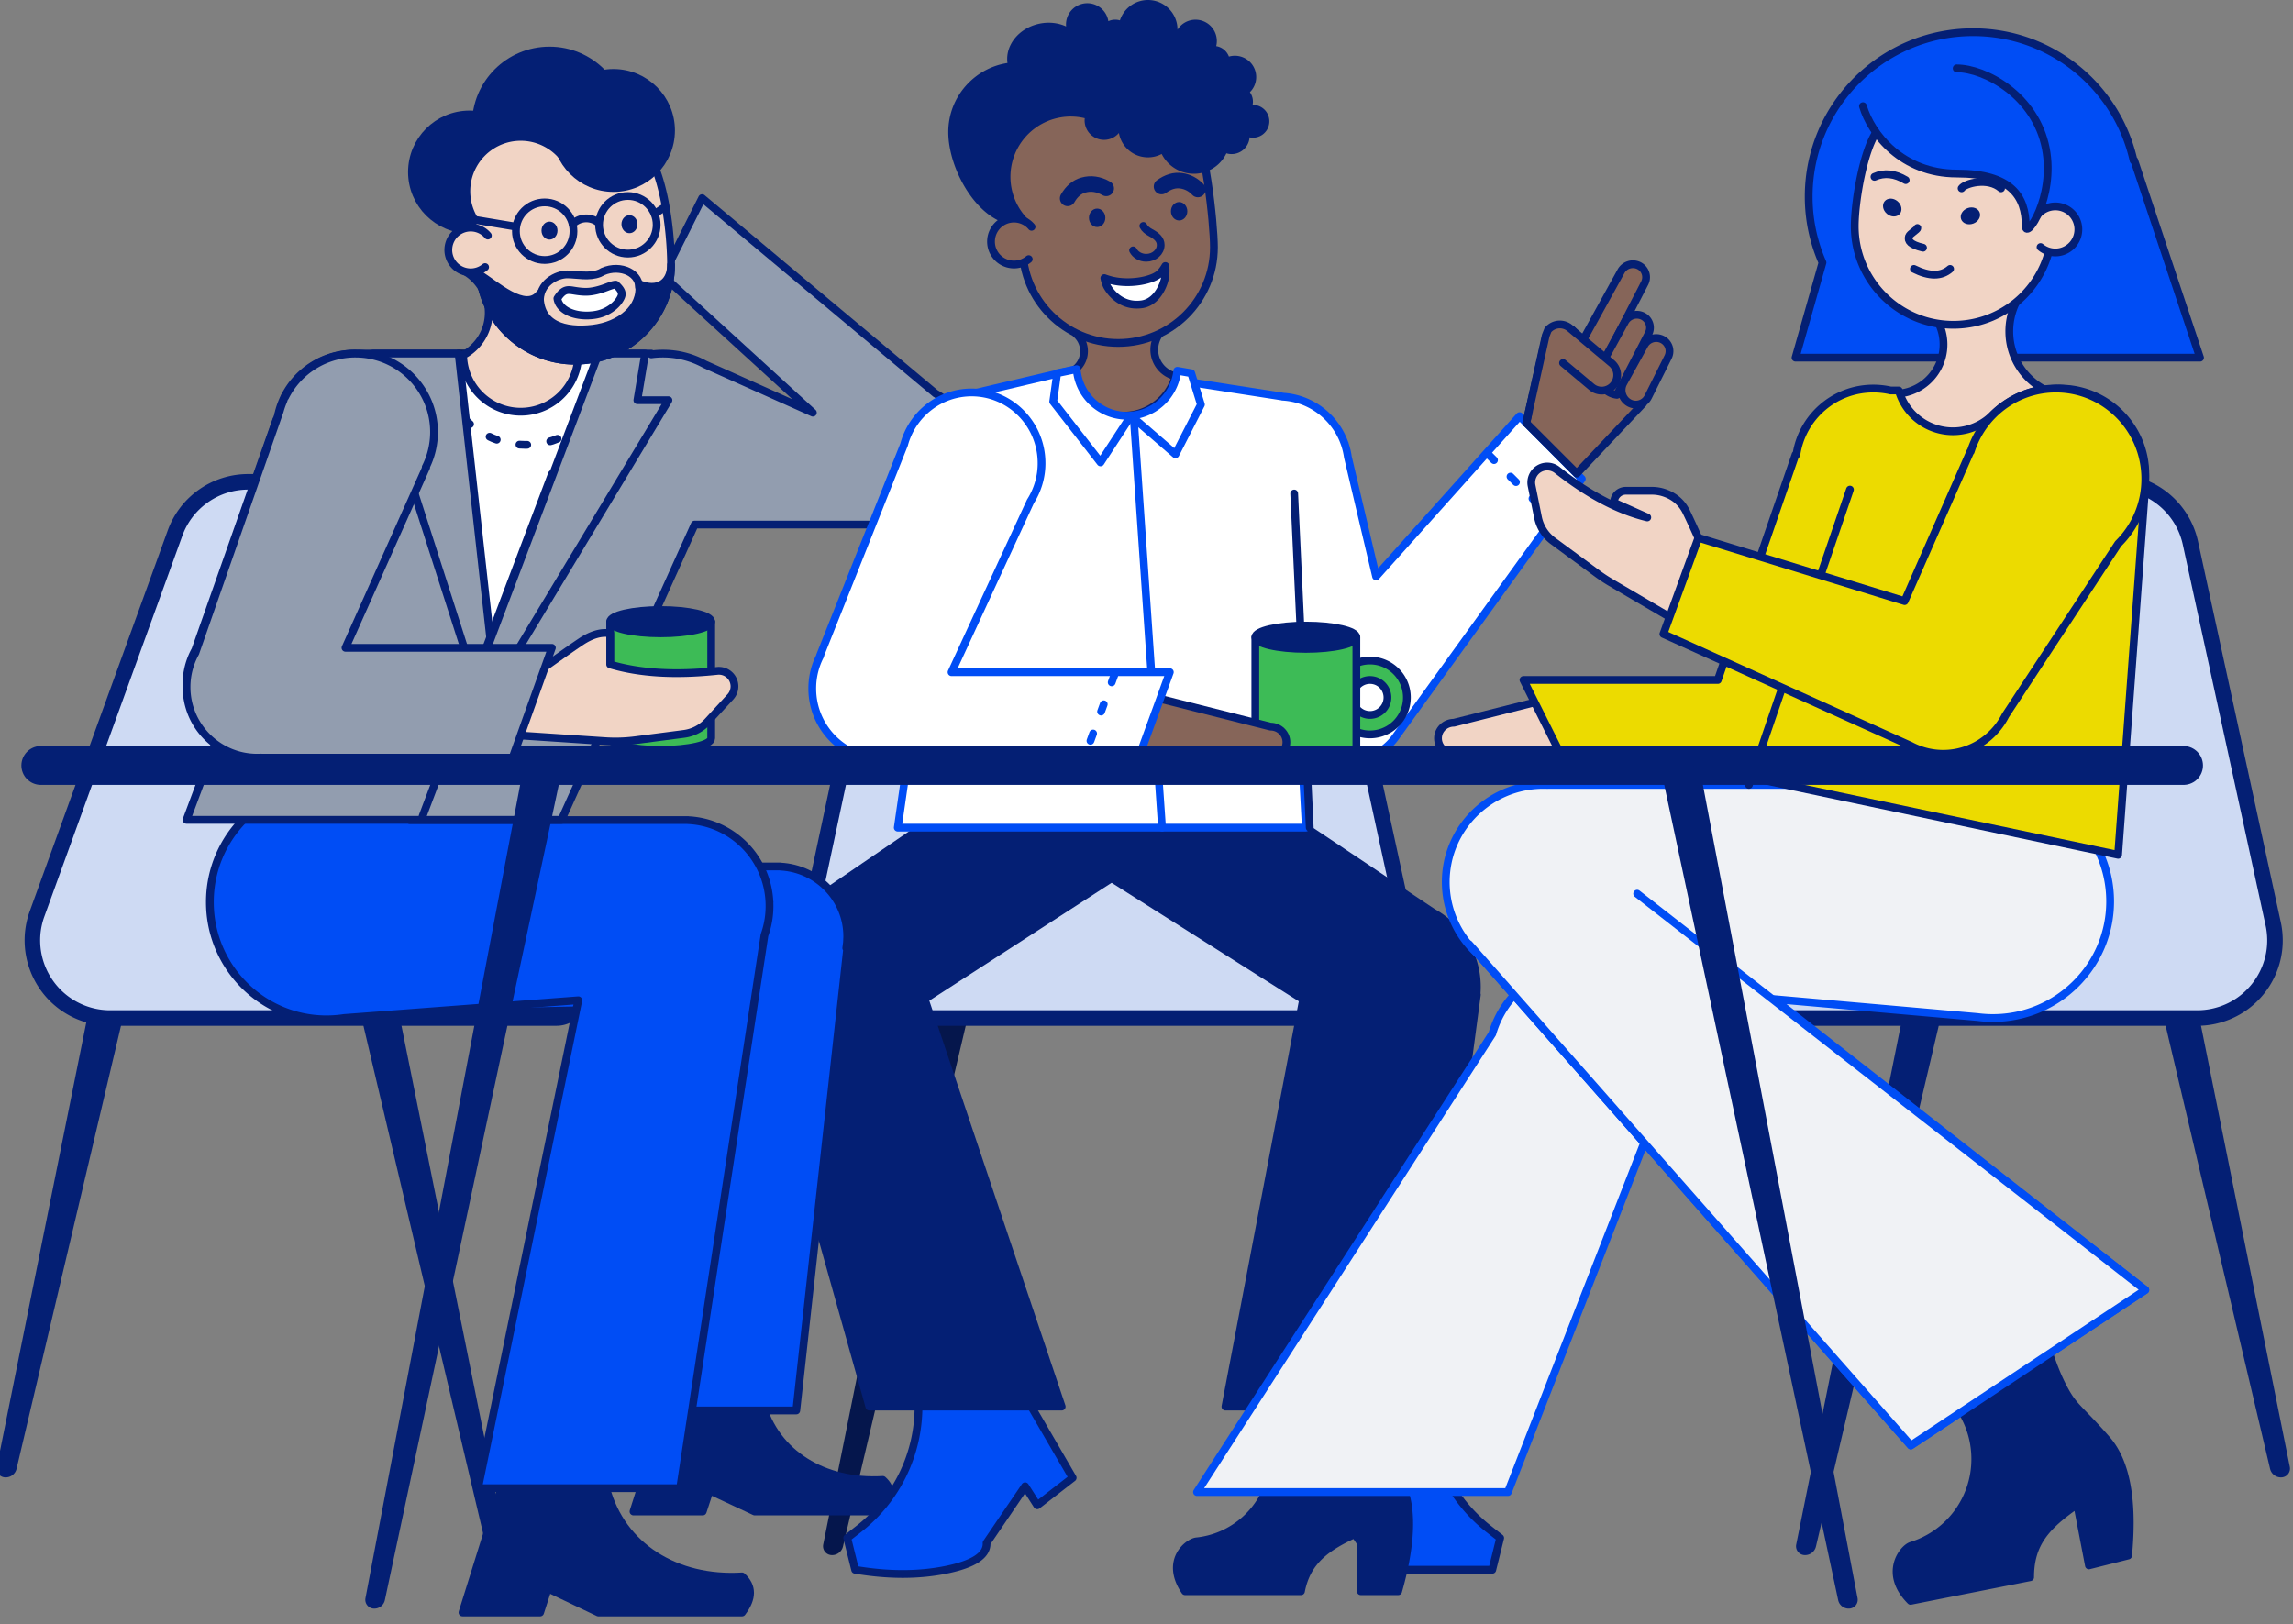 <svg width="295" height="209" xmlns="http://www.w3.org/2000/svg">
    <rect width="100%" height="100%" fill="#808080" stroke="none"/>
    <g fill="none" fill-rule="evenodd">
        <path d="M280.336 117.944l14.256 70.806a1.138 1.138 0 01-1.002 1.356 1.434 1.434 0 01-1.538-1.098l-16.635-70.581a2.201 2.201 0 011.923-2.696 2.774 2.774 0 012.996 2.213zM245.344 127.944l-14.256 70.806a1.138 1.138 0 001.002 1.356 1.434 1.434 0 001.538-1.098l16.636-70.581a2.201 2.201 0 00-1.924-2.696 2.774 2.774 0 00-2.996 2.213z"
              fill="#041F74"/>
        <path d="M244.492 62h27.539a10 10 0 019.771 7.876l10.652 49c1.174 5.396-2.25 10.723-7.647 11.896a10 10 0 01-2.124.228h-59.267a3.142 3.142 0 01-2.076-5.5l3.474-3.057a10 10 0 003.295-6.104l6.482-45.742A10 10 0 01244.492 62z"
              stroke="#041F74" stroke-width="2" fill="#CEDAF3" stroke-linejoin="round"/>
        <path d="M120.167 127.944l-14.256 70.805a1.138 1.138 0 001.002 1.357 1.434 1.434 0 001.538-1.098l16.635-70.582a2.201 2.201 0 00-1.923-2.695 2.774 2.774 0 00-2.996 2.213zM171.159 127.944l14.256 70.805a1.138 1.138 0 01-1.002 1.357 1.434 1.434 0 01-1.538-1.098l-16.636-70.582a2.201 2.201 0 011.924-2.695 2.774 2.774 0 012.996 2.213z"
              fill="#05164C"/>
        <path d="M124.224 62h36.13a10 10 0 019.77 7.876l10.653 49c1.173 5.396-2.25 10.723-7.647 11.896a10 10 0 01-2.125.228h-63.413a5 5 0 01-4.89-6.043l11.742-55.043a10 10 0 019.78-7.914z"
              stroke="#041F74" stroke-width="2" fill="#CEDAF3" stroke-linejoin="round"/>
        <path d="M85.955 180.5h12.027c1.782 6.548 8.019 10.387 15.592 9.935 1.235 1.11 1.235 2.464 0 4.065H97.092l-5.792-2.71-.89 2.71H81.5l4.455-14z"
              stroke="#041F74" fill="#041F74" stroke-linejoin="round"/>
        <path d="M118.17 180h13.925L138 190.167l-4.556 3.534-1.562-2.445-4.954 7.292c.08 1.578-1.654 2.728-5.2 3.452-3.545.724-7.449.724-11.711 0L109 197.907l1.494-1.169a20 20 0 007.674-15.72l.001-1.018h0zM183.83 180h-13.925L164 190.167l4.556 3.534 1.562-2.445 4.954 7.292 5.2 3.452h11.711l1.017-4.093-1.494-1.169a20 20 0 01-7.674-15.72l-.001-1.018h0z"
              stroke="#041F74" fill="#004DF5" stroke-linejoin="round"/>
        <path d="M64.495 191.5H77.98c1.998 7.484 8.99 11.871 17.482 11.355 1.384 1.267 1.384 2.815 0 4.645h-18.48l-6.494-3.097-.999 3.097H59.5l4.995-16z"
              stroke="#041F74" fill="#041F74" stroke-linejoin="round"/>
        <path d="M13.844 117.944L-.412 188.75a1.138 1.138 0 001.002 1.356 1.434 1.434 0 001.538-1.098l16.636-70.581a2.201 2.201 0 00-1.924-2.696 2.774 2.774 0 00-2.996 2.213zM50.836 127.944l14.256 70.806a1.138 1.138 0 01-1.002 1.356 1.434 1.434 0 01-1.538-1.098l-16.635-70.581a2.201 2.201 0 011.923-2.696 2.774 2.774 0 012.996 2.213z"
              fill="#041F74"/>
        <path d="M57.228 62H31.923a10 10 0 00-9.402 6.594l-17.754 49c-1.881 5.192.803 10.927 5.996 12.808a10 10 0 003.406.598h57.415a3.142 3.142 0 002.076-5.5l-2.874-2.529a10 10 0 01-3.393-7.469l-.165-43.54c-.02-5.508-4.492-9.962-10-9.962z"
              stroke="#041F74" stroke-width="2" fill="#CEDAF3" stroke-linejoin="round"/>
        <path d="M145 106l-1.98 7-24.059 15.559L136.588 181h-24.743l-13.817-49.327a11.013 11.013 0 01-.959-3.424L97 128h.044c-.029-.329-.044-.663-.044-1 0-3.42 1.545-6.477 3.969-8.494l-.01-.006.1-.069c.475-.386.982-.733 1.517-1.036L119.268 106H145z"
              stroke="#041F74" fill="#041F74" stroke-linejoin="round"/>
        <path d="M143 106v7l24.648 15.607L157.656 181h25.269L190 128h-.045c.03-.329.045-.663.045-1 0-3.42-1.578-6.476-4.053-8.494l.01-.006-.1-.067a11.147 11.147 0 00-1.559-1.041L167.258 106H143z"
              stroke="#041F74" fill="#041F74" stroke-linejoin="round"/>
        <path d="M176.074 174.715c-.769 3.117-.865 5.712-.288 7.784.866 3.108 1.384 2.964 4.145 7.665 1.84 3.134 1.823 8-.054 14.598h-4.81v-7.695c-4.281 1.862-6.915 3.682-7.695 7.695h-14.91c-2.662-3.947.414-6.307 1.472-6.416 4.72-.486 8.77-3.997 9.722-8.896a11.041 11.041 0 00-2.405-9.246"
              stroke="#041F74" fill="#041F74" stroke-linecap="round" stroke-linejoin="round"/>
        <path d="M204 124c5.689 0 10.49 3.8 12.003 9H217l-.638 1.639a12.6 12.6 0 01.138 1.861c0 3.934-1.817 7.443-4.658 9.735L194 192h-40l37.994-58.99c1.51-5.205 6.314-9.01 12.006-9.01z"
              stroke="#004DF5" fill="#F0F2F5" stroke-linejoin="round"/>
        <path d="M255.888 101c.167.003.335 0 .503 0 8.33 0 15.084 6.716 15.084 15 0 8.284-6.753 15-15.084 15-.168 0-.336-.003-.503-.008V131l-.177-.015c-.446-.02-.887-.059-1.323-.116l-26.185-2.305L276 166l-30.168 20-55.71-63.243A12.437 12.437 0 01186 113.5c0-6.904 5.628-12.5 12.57-12.5.168 0 .336.003.503.01V101h56.815z"
              stroke="#004DF5" fill="#F0F2F5" stroke-linejoin="round"/>
        <path d="M100.429 111.5v.014c4.777.26 8.571 4.183 8.571 8.986 0 .511-.043 1.013-.126 1.5H109l-6.555 59.5h-25.21l8.326-51.711L49 130.5v-19h51.429z"
              stroke="#041F74" fill="#004DF5" stroke-linejoin="round"/>
        <path d="M42 101c4.196 0 7.99 1.733 10.712 4.525H88.5l.001.011c5.677.256 10.234 4.839 10.488 10.547H99l-.009.058a11.097 11.097 0 01-.64 4.194L87.501 191.5h-26l12.903-62.785-30.134 2.281c-.64.098-1.292.155-1.955.168l-.314.004c-8.284 0-15-6.754-15-15.084S33.716 101 42 101z"
              stroke="#041F74" fill="#004DF5" stroke-linejoin="round"/>
        <path d="M262.442 170c.84 3.38 1.765 6.085 2.774 8.113 1.512 3.042 2.017 2.788 5.798 7.098 2.522 2.874 3.446 7.86 2.774 14.958l-5.043 1.268-1.512-7.86c-4.034 2.79-6.051 5.07-6.051 9.38L245.802 206c-3.529-3.55-.972-6.767.095-7.092a11.66 11.66 0 008.226-11.162c0-3.671-1.688-6.947-4.325-9.084"
              stroke="#041F74" fill="#041F74" stroke-linecap="round" stroke-linejoin="round"/>
        <path stroke="#004DF5" fill="#F0F2F5" stroke-linecap="round" stroke-linejoin="round"
              d="M189 121.5l56.827 64.5L276 166l-65.376-51"/>
        <g transform="translate(231 4)">
            <path d="M22.846.14c10.084 0 18.52 7.056 20.64 16.5h.09l8.462 25.385H27.075c-1.366.277-2.78.423-4.229.423-1.448 0-2.862-.146-4.229-.423H0l3.467-12.236a21.082 21.082 0 01-1.775-8.495C1.692 9.611 11.163.14 22.846.14z"
                  stroke="#041F74" fill="#004DF5" stroke-linejoin="round"/>
            <path d="M27.5 38.64c0 3.387 1.99 6.31 4.865 7.662v8.627H13.327v-8.282a6.347 6.347 0 000-12.63V32.93l16.392-.001A8.431 8.431 0 0027.5 38.64z"
                  stroke="#041F74" fill="#F1D4C5" stroke-linejoin="round"/>
            <path d="M20.308 37.794c7.01 0 12.692-5.682 12.692-12.692 0-1.242-1.988-2.106-2.538-3.596-.694-1.877-.096-4.372-1.472-5.662a12.648 12.648 0 00-8.682-3.435c-3.808 0-7.224-2.554-9.55.101C8.8 14.743 7.615 21.9 7.615 25.102c0 7.01 5.683 12.692 12.693 12.692z"
                  stroke="#041F74" fill="#F1D4C5" stroke-linejoin="round"/>
            <path d="M31.52 27.793a2.962 2.962 0 10-.366-4.172" stroke="#041F74" fill="#F1D4C5" stroke-linecap="round"
                  stroke-linejoin="round"/>
            <ellipse fill="#041F74" transform="rotate(70 22.497 23.78)" cx="22.497" cy="23.78" rx="1.058" ry="1.269"/>
            <path d="M21.365 20.236c.423-.634 3.385-1.48 5.077 0M14.173 19.179c-1.41-.846-2.75-.988-4.02-.423M15.677 25.338c.017.207-.972.73-1.088 1.088-.181.56.181 1.067 1.813 1.45M15.23 30.602c1.975.987 3.526.987 4.655 0"
                  stroke="#041F74" stroke-linecap="round" stroke-linejoin="round"/>
            <ellipse fill="#041F74" transform="rotate(-50 12.44 22.709)" cx="12.441" cy="22.709" rx="1.058" ry="1.269"/>
            <path d="M8.673 9.66c1.058 3.596 5.048 8.673 12.058 8.673s8.884 2.961 8.884 6.769c0 1.82 3.803-3.704 2.59-9.968-1.323-6.843-7.814-10.34-11.474-10.34"
                  stroke="#041F74" fill="#004DF5" stroke-linecap="round" stroke-linejoin="round"/>
        </g>
        <path d="M206 97l-3.073-8-15.878 4c-1.132 0-2.049.895-2.049 2s.917 2 2.049 2H206z" stroke="#041F74"
              fill="#F1D4C5" stroke-linejoin="round"/>
        <path d="M265 50c6.075 0 11 4.925 11 11 0 .51-.035 1.01-.102 1.5H276l-3.5 47.5-47.5-10 .867-2.5H201l-5-10h25l10-29h.112c.723-4.811 4.875-8.5 9.888-8.5.767 0 1.514.086 2.232.25h1.047a7.253 7.253 0 0012.075 3.15c1.047-1.04 3.03-2.56 5.79-3.152l.514.002c.755-.164 1.538-.25 2.342-.25z"
              stroke="#041F74" fill="#ECDB00" stroke-linejoin="round"/>
        <path d="M90.328 25.5l30.027 25.135C123.126 52.173 125 55.119 125 58.5c0 4.882-3.906 8.856-8.778 8.996l-.267.004H89.374l-17.135 38H24l3.8-10.167a8.975 8.975 0 01-2.67-11.694L35.558 54h.113c.727-4.811 4.899-8.5 9.937-8.5.169 0 .336.004.503.012V45.5l13.59.001c.304 3.814 3.51 6.814 7.421 6.814 3.91 0 7.117-3 7.42-6.814l9.255-.001v.101c.493-.066.996-.101 1.507-.101 1.939 0 3.76.496 5.344 1.368l13.928 6.236L85.303 35.5l5.025-10z"
              stroke="#041F74" fill="#929DAF" stroke-linejoin="round"/>
        <path d="M138.5 47.5l13.5 1.513 13 2.017.002.014c3.7.205 6.805 2.665 7.987 6.04l.011-.003.032.129c.171.513.298 1.047.376 1.596l3.626 15.364L195.5 53.55l8 8.069-23.869 33.1a7.473 7.473 0 01-6.131 3.207 7.473 7.473 0 01-6.139-3.217L168 106.5h-52.5l8-55.47 15-3.53z"
              stroke="#004DF5" fill="#FFF" stroke-linejoin="round"/>
        <path stroke="#004DF5" stroke-linecap="round" stroke-dasharray="1,3" d="M191.5 58.5l8 8"/>
        <path stroke="#041F74" stroke-linecap="round" stroke-linejoin="round" d="M166.5 63.5l2 43"/>
        <g transform="translate(161.5 80.5)" stroke="#041F74" stroke-linecap="round" stroke-linejoin="round">
            <path d="M14.75 4.5a4.75 4.75 0 110 9.5 4.75 4.75 0 010-9.5zm0 2.5a2.25 2.25 0 100 4.5 2.25 2.25 0 000-4.5z"
                  fill="#3DBB56"/>
            <path d="M0 1.5h13v15c0 .828-2.91 1.5-6.5 1.5S0 17.328 0 16.5h0v-15z" fill="#3DBB56"/>
            <ellipse fill="#041F74" cx="6.5" cy="1.5" rx="6.5" ry="1.5"/>
        </g>
        <path stroke="#004DF5" stroke-linecap="round" stroke-linejoin="round" d="M145.823 53.19l3.677 53.31"/>
        <path d="M144.5 97.5l3.073-8 15.878 4c1.132 0 2.049.895 2.049 2s-.917 2-2.049 2h0H144.5z" stroke="#041F74"
              fill="#866559" stroke-linejoin="round"/>
        <path d="M125 50.5c4.97 0 9 4.073 9 9.097a9.125 9.125 0 01-1.43 4.923L122.422 86.5H150.5l-4 11-31.15.001a8.946 8.946 0 01-1.85.193c-4.97 0-9-4.073-9-9.097 0-1.527.372-2.966 1.03-4.23l-.03-.007 10.815-27.156c1.039-3.863 4.534-6.704 8.685-6.704z"
              stroke="#004DF5" fill="#FFF" stroke-linejoin="round"/>
        <path stroke="#004DF5" stroke-linecap="round" stroke-dasharray="1,3" d="M143.367 86.865L139.5 97.5"/>
        <g transform="translate(122)">
            <path d="M22.5 39.5a6.987 6.987 0 015.479 2.643 3.501 3.501 0 001.255 6.273 7.002 7.002 0 01-13.59-.493 2.954 2.954 0 00.81-4.952A6.996 6.996 0 0122.5 39.5z"
                  stroke="#041F74" fill="#866559" stroke-linejoin="round"/>
            <path d="M23 53.5a6.5 6.5 0 006.461-5.788l1.793.31L32.5 52.06l-3.275 6.397L23.5 53.5l-3.913 6-6.087-7.826.507-3.652 2.512-.516A6.5 6.5 0 0023 53.5z"
                  stroke="#004DF5" fill="#FFF" stroke-linejoin="round"/>
            <path d="M21.865 44.13c-6.798 0-12.309-5.51-12.309-12.308 0-.636-.656-3.306-2.102-4.97C6.01 25.188 5.805 24.936 5.924 23c.205-3.33 2.584-5.695 5.88-7.953 3.295-2.258 6.804.362 10.06.362 3.693 0 7.006-2.477 9.262.098 1.898 2.166 3.048 13.209 3.048 16.314 0 6.798-5.511 12.309-12.31 12.309z"
                  stroke="#041F74" fill="#866559" stroke-linejoin="round"/>
            <path d="M25.69 0a3.797 3.797 0 013.797 3.814 2.742 2.742 0 014.982 2.12 2.11 2.11 0 011.636 1.346 2.742 2.742 0 012.697 4.58 2.096 2.096 0 01.346 1.641l.042-.001a2.11 2.11 0 11-.429 4.175 2.318 2.318 0 01-2.982 2.055 4.64 4.64 0 01-8.324.085 3.798 3.798 0 01-5.505-2.704 2.5 2.5 0 01-4.394-1.898l.28.072a7.75 7.75 0 00-7.186 13.302l-.224.22C9.799 28.937 9.323 29 9 29c-4.97 0-9-7.03-9-12 0-4.499 3.301-8.227 7.613-8.894-.315-2.27 1.46-4.498 4.09-5.057 1.235-.263 2.447-.112 3.452.349l-.007-.067-.005-.167a2.742 2.742 0 015.45-.44 2.11 2.11 0 011.487-.104A3.797 3.797 0 0125.69 0z"
                  fill="#041F74"/>
            <path d="M10.349 33.345a2.953 2.953 0 11.364-4.16" stroke="#041F74" fill="#866559" stroke-linecap="round"
                  stroke-linejoin="round"/>
            <path d="M25.093 29.077c.186.372.529.642.948.867.705.377 1.285.839 1.285 1.573 0 .914-.833 1.655-1.861 1.655-.748 0-1.393-.393-1.689-.959"
                  stroke="#041F74" stroke-linecap="round" stroke-linejoin="round"/>
            <ellipse fill="#041F74" cx="29.698" cy="27.187" rx="1.055" ry="1.187"/>
            <ellipse fill="#041F74" cx="19.151" cy="28.03" rx="1.055" ry="1.187"/>
            <path d="M20.318 24.242c-.984-.562-1.969-.703-2.953-.422-.815.233-1.485.803-2.01 1.71M32.108 24.387c-.6-.633-1.314-1.008-2.143-1.125-.839-.119-1.683.13-2.532.744"
                  stroke="#041F74" stroke-width="2" stroke-linecap="round" stroke-linejoin="round"/>
            <path d="M27.926 34.229a5.32 5.32 0 01-.058 1.572c-.134.67-.498 1.57-1.091 2.261-.48.56-1.104.981-1.86 1.09-3.144.448-4.528-2.385-4.528-2.385s-.188-.385-.31-.982c.289.109.584.202.88.277 2.353.588 5.12.04 6.106-.75.285-.227.583-.604.861-1.083z"
                  stroke="#041F74" fill="#FFF" stroke-linecap="round" stroke-linejoin="round"/>
        </g>
        <path stroke="#05164C" fill="#FFF" stroke-linejoin="round" d="M59 45.5l15.5.5H78L64 90.5 60 83z"/>
        <path d="M59.747 53.891c3.45 3.572 8.73 4.306 12.931 2.15" stroke="#041F74" stroke-linecap="round"
              stroke-dasharray="1,3"/>
        <path stroke="#041F74" fill="#929DAF" stroke-linejoin="round" d="M59 45.5H48l-5 1 6.5 5 12.5 39h2z"/>
        <path stroke="#041F74" fill="#929DAF" stroke-linejoin="round" d="M82 51.5l1-6h-6l-17 45h2.5l23.5-39z"/>
        <g>
            <path d="M74.398 33.248v7.923a2.877 2.877 0 00-1.234 2.364c0 .976.485 1.839 1.227 2.36a7.407 7.407 0 01-14.807-.302l.001.11a6.172 6.172 0 003.291-5.46 6.172 6.172 0 00-3.292-5.46v-1.535h14.814z"
                  stroke="#041F74" fill="#F1D4C5" stroke-linejoin="round"/>
            <g transform="translate(53 6.5)">
                <circle stroke="#041F74" fill="#041F74" stroke-linejoin="round" cx="7.407" cy="15.637" r="7.407"/>
                <circle stroke="#041F74" fill="#041F74" stroke-linejoin="round" cx="17.695" cy="9.465" r="9.465"/>
                <path d="M26.748 10.7c5.35 0 6.584 12.2 6.584 16.87 0 6.819-5.527 12.346-12.345 12.346-6.818 0-12.345-5.527-12.345-12.345 0-1.57-1.708-3.114-1.174-4.561.155-.42.345-.832.566-1.234a6.996 6.996 0 1111.922-7.327c.348-.03.692-.046 1.03-.046 2.148 0 3.087-3.704 5.762-3.704z"
                      stroke="#041F74" fill="#F1D4C5" stroke-linejoin="round"/>
                <circle stroke="#041F74" fill="#041F74" stroke-linejoin="round" cx="25.925" cy="10.288" r="7.407"/>
                <path d="M33.332 27.57c0 6.819-5.527 12.346-12.345 12.346-6.388 0-11.642-4.85-12.28-11.07l-.065-.04c2.057 1.234 5.966 4.937 7.818 2.468-.206 4.115 3.292 4.938 6.79 4.527 3.498-.412 6.378-2.675 5.967-5.761 2.402 1 4.025-.14 4.111-2.288l.004-.181h0z"
                      stroke="#041F74" fill="#041F74" stroke-linejoin="round"/>
                <path d="M9.408 27.869a2.88 2.88 0 11.355-4.058" stroke="#041F74" fill="#F1D4C5" stroke-linecap="round"
                      stroke-linejoin="round"/>
                <ellipse fill="#041F74" cx="27.982" cy="22.35" rx="1.029" ry="1.157"/>
                <ellipse fill="#041F74" cx="17.695" cy="23.173" rx="1.029" ry="1.157"/>
                <circle stroke="#041F74" stroke-linecap="round" stroke-linejoin="round" cx="17.077" cy="23.25"
                        r="3.704"/>
                <path d="M29.217 30.451c0-2.045-2.88-3.086-5.068-1.793-1.364.546-2.944.147-4.179.147-1.234 0-3.703 1.03-3.498 3.704"
                      stroke="#041F74" stroke-linecap="round" stroke-linejoin="round"/>
                <circle stroke="#041F74" stroke-linecap="round" stroke-linejoin="round" cx="27.777" cy="22.427"
                        r="3.704"/>
                <path d="M23.99 22.162a2.459 2.459 0 00-1.563-.558c-.678 0-1.292.273-1.738.716M32.509 20.164l-1.235.823"
                      stroke="#041F74" stroke-linecap="round" stroke-linejoin="round"/>
                <path d="M18.71 31.905c.765-1.2 1.314-1.142 2.018-1.028.645.104 1.46.242 2.308.123.906-.127 1.616-.396 2.142-.594.456-.17.803-.283 1.042-.285.97.872.846 1.311.59 1.783-.183.337-.473.7-.864 1.03a4.894 4.894 0 01-2.485 1.094c-1.167.164-2.26.031-3.087-.304-.962-.39-1.556-1.05-1.664-1.819z"
                      stroke="#041F74" fill="#FFF" stroke-linecap="round" stroke-linejoin="round"/>
            </g>
            <path stroke="#041F74" stroke-linecap="round" stroke-linejoin="round" d="M66.168 29.133l-4.938-.823"/>
        </g>
        <path stroke="#041F74" stroke-linecap="round" stroke-linejoin="round" d="M71 61l-16.631 44.023M225 101l13-38"/>
        <path stroke="#041F74" stroke-width="5" stroke-linecap="round" stroke-linejoin="round" d="M5.25 98.5h275.668"/>
        <path d="M67.069 100.203L47.019 205.65a1.137 1.137 0 001.003 1.344 1.385 1.385 0 001.493-1.09l22.44-105.212a2.224 2.224 0 00-1.953-2.677 2.71 2.71 0 00-2.933 2.19zM218.931 100.203l20.05 105.446a1.137 1.137 0 01-1.003 1.344 1.385 1.385 0 01-1.493-1.09l-22.44-105.212a2.224 2.224 0 011.953-2.677 2.71 2.71 0 012.933 2.19z"
              fill="#041F74"/>
        <g transform="translate(78.5 78.5)" stroke="#041F74" stroke-linecap="round" stroke-linejoin="round">
            <path d="M0 1.5h13v15c0 .828-2.91 1.5-6.5 1.5S0 17.328 0 16.5h0v-15z" fill="#3DBB56"/>
            <ellipse fill="#041F74" cx="6.5" cy="1.5" rx="6.5" ry="1.5"/>
        </g>
        <g fill="#F1D4C5" stroke="#041F74" stroke-linejoin="round">
            <path d="M66.802 88.2c3.906-2.822 6.55-4.694 7.93-5.616 1.38-.922 2.636-1.284 3.768-1.084v4c3.775 1.133 8.368 1.41 13.778.832a2 2 0 011.685 3.343l-2.93 3.186a5 5 0 01-3.036 1.574l-6.247.812a20 20 0 01-3.908.122l-13.04-.869h0l2-6.3z"/>
        </g>
        <path d="M45.731 45.5c5.582 0 10.108 4.52 10.108 10.097 0 1.624-.384 3.158-1.066 4.517l.055.027-10.379 23.223H71L65.946 97.5H33.602l-.007-.013a9.253 9.253 0 01-.498.013C28.073 97.5 24 93.431 24 88.413a9.04 9.04 0 011.136-4.4L35.98 52.928c.122-.445.274-.878.453-1.296l.201-.58.055.027a10.109 10.109 0 019.042-5.58z"
              stroke="#041F74" fill="#929DAF" stroke-linejoin="round"/>
        <path d="M221 74.85c-1.957-4.453-3.3-7.433-4.03-8.94-.558-1.156-1.446-1.966-2.664-2.43a5 5 0 00-1.782-.329h-3.364c-.839 0-1.519.68-1.519 1.52h0l4.283 1.91c-3.693-.89-7.558-2.926-11.593-6.108a2.057 2.057 0 00-3.29 2.022l.824 4.08a5 5 0 001.935 3.036l5.693 4.195a20 20 0 001.746 1.152L219.245 82h0L221 74.85z"
              stroke="#041F74" fill="#F1D4C5" stroke-linejoin="round"/>
        <path d="M264.5 50c6.351 0 11.5 5.204 11.5 11.624a11.65 11.65 0 01-3.487 8.337l-14.5 22.088C256.522 94.989 253.493 97 250 97a8.9 8.9 0 01-2.997-.516l-.003.01-.156-.069a8.905 8.905 0 01-1.03-.466L214 81.586l4.5-12.382 26.53 8.144 8.47-19.262.038.014c1.476-4.697 5.826-8.1 10.962-8.1z"
              stroke="#041F74" fill="#ECDB00" stroke-linejoin="round"/>
        <g fill="#866559" stroke="#041F74" stroke-linejoin="round">
            <path d="M202.303 46.225l6.246-11.322a1.746 1.746 0 012.31-.718 1.656 1.656 0 01.731 2.24L205.255 48.7a1.567 1.567 0 01-2.395.485 2.365 2.365 0 01-.557-2.96z"/>
            <path d="M200.86 41.935c.516 0 .987.195 1.341.517l.059-.017 9.1 9.5-8.5 9-6.5-6.5 2.5-11 .068-.02a2 2 0 011.932-1.48z"/>
            <path d="M206.018 46.96l3.037-5.554a1.74 1.74 0 012.305-.721 1.656 1.656 0 01.73 2.24l-4.068 7.882h0a2.61 2.61 0 01-2.004-3.846zM208.857 49.283l2.692-4.88a1.746 1.746 0 012.31-.718 1.677 1.677 0 01.75 2.25l-2.574 5.15a1.77 1.77 0 01-2.456.749 1.885 1.885 0 01-.722-2.55z"/>
            <path d="M196.36 54.435l2.5-11.25.285-.718a2 2 0 012.818-.247l5.362 4.5a2 2 0 11-2.571 3.064l-3.665-3.075"
                  stroke-linecap="round"/>
        </g>
    </g>
</svg>
